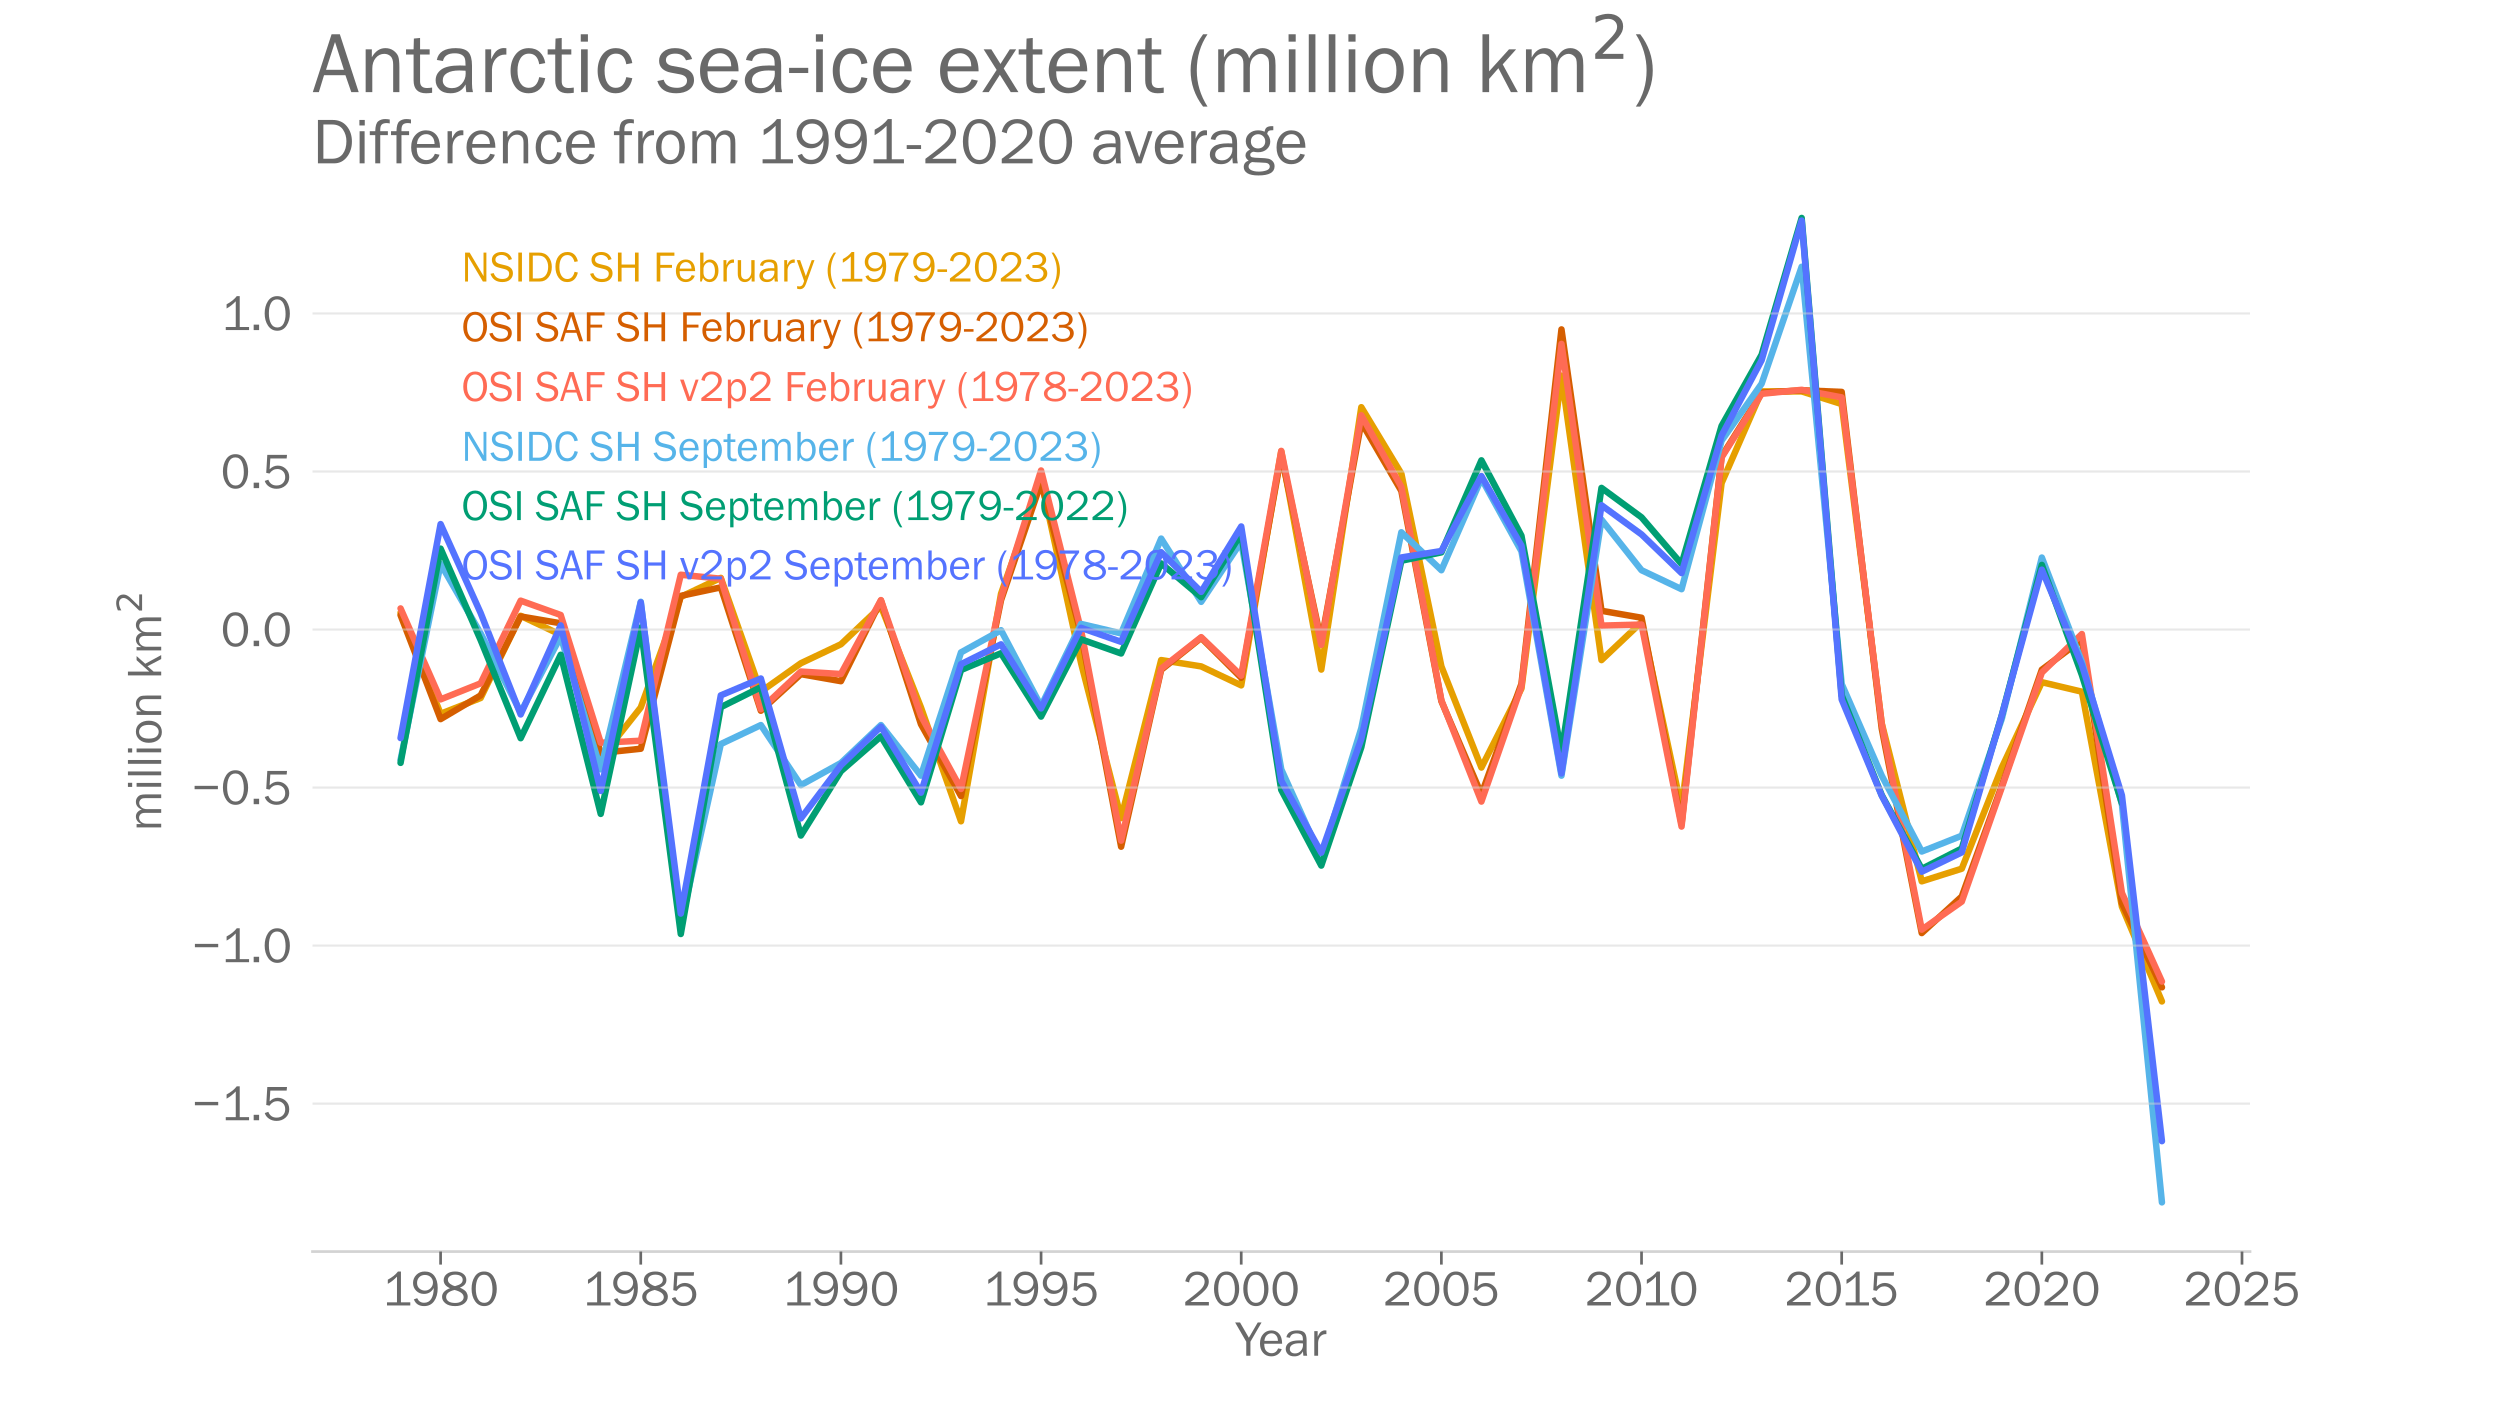 <?xml version="1.0" encoding="utf-8" standalone="no"?>
<!DOCTYPE svg PUBLIC "-//W3C//DTD SVG 1.1//EN"
  "http://www.w3.org/Graphics/SVG/1.1/DTD/svg11.dtd">
<!-- Created with matplotlib (https://matplotlib.org/) -->
<svg height="648pt" version="1.1" viewBox="0 0 1152 648" width="1152pt" xmlns="http://www.w3.org/2000/svg" xmlns:xlink="http://www.w3.org/1999/xlink">
 <defs>
  <style type="text/css">*{stroke-linecap:butt;stroke-linejoin:round;}</style>
 </defs>
 <g id="figure_1">
  <g id="patch_1">
   <path d="M 0 648 
L 1152 648 
L 1152 0 
L 0 0 
z
" style="fill:#ffffff;"/>
  </g>
  <g id="axes_1">
   <g id="patch_2">
    <path d="M 144 576.72 
L 1036.8 576.72 
L 1036.8 77.76 
L 144 77.76 
z
" style="fill:none;"/>
   </g>
   <g id="line2d_1">
    <path clip-path="url(#pe7b3a2a94b)" d="M 184.582 282.317 
L 203.028 328.923 
L 221.474 321.641 
L 239.921 283.773 
L 258.367 292.512 
L 276.813 349.313 
L 295.26 326.01 
L 313.706 275.035 
L 332.152 266.296 
L 350.598 318.728 
L 369.045 305.62 
L 387.491 296.881 
L 405.937 279.404 
L 424.383 326.01 
L 442.83 378.442 
L 461.276 273.578 
L 479.722 221.146 
L 498.169 305.62 
L 516.615 376.985 
L 535.061 304.163 
L 553.507 307.076 
L 571.954 315.815 
L 590.4 208.038 
L 608.846 308.533 
L 627.293 187.648 
L 645.739 218.233 
L 664.185 307.076 
L 682.631 353.682 
L 701.078 317.271 
L 719.524 173.084 
L 737.97 304.163 
L 756.417 286.686 
L 774.863 372.616 
L 793.309 222.603 
L 811.755 180.366 
L 830.202 180.366 
L 848.648 186.192 
L 867.094 333.292 
L 885.54 406.114 
L 903.987 400.288 
L 922.433 353.682 
L 940.879 314.358 
L 959.326 318.728 
L 977.772 417.766 
L 996.218 461.459 
" style="fill:none;stroke:#e69f00;stroke-linecap:round;stroke-width:3;"/>
   </g>
   <g id="line2d_2">
    <path clip-path="url(#pe7b3a2a94b)" d="M 184.582 283.464 
L 203.028 331.363 
L 221.474 320.438 
L 239.921 284.059 
L 258.367 287.209 
L 276.813 346.963 
L 295.26 345.013 
L 313.706 274.582 
L 332.152 270.653 
L 350.598 327.498 
L 369.045 310.645 
L 387.491 313.886 
L 405.937 276.789 
L 424.383 333.719 
L 442.83 366.809 
L 461.276 276.546 
L 479.722 222.371 
L 498.169 292.173 
L 516.615 390.155 
L 535.061 308.669 
L 553.507 293.926 
L 571.954 312.29 
L 590.4 209.842 
L 608.846 295.515 
L 627.293 194.569 
L 645.739 226.222 
L 664.185 323.1 
L 682.631 366.042 
L 701.078 315.119 
L 719.524 151.799 
L 737.97 281.451 
L 756.417 284.654 
L 774.863 379.667 
L 793.309 210.345 
L 811.755 180.944 
L 830.202 179.842 
L 848.648 180.593 
L 867.094 335.678 
L 885.54 429.953 
L 903.987 413.107 
L 922.433 362.06 
L 940.879 308.586 
L 959.326 294.787 
L 977.772 416.176 
L 996.218 454.96 
" style="fill:none;stroke:#d55e00;stroke-linecap:round;stroke-width:3;"/>
   </g>
   <g id="line2d_3">
    <path clip-path="url(#pe7b3a2a94b)" d="M 184.582 280.376 
L 203.028 322.263 
L 221.474 314.892 
L 239.921 276.788 
L 258.367 283.392 
L 276.813 342.246 
L 295.26 341.327 
L 313.706 264.839 
L 332.152 266.663 
L 350.598 326.79 
L 369.045 309.457 
L 387.491 310.589 
L 405.937 276.534 
L 424.383 329.85 
L 442.83 363.55 
L 461.276 275.384 
L 479.722 216.804 
L 498.169 290.441 
L 516.615 387.364 
L 535.061 308.115 
L 553.507 293.618 
L 571.954 311.353 
L 590.4 207.776 
L 608.846 297.143 
L 627.293 191.365 
L 645.739 224.365 
L 664.185 322.702 
L 682.631 369.357 
L 701.078 316.317 
L 719.524 158.47 
L 737.97 288.284 
L 756.417 287.789 
L 774.863 380.872 
L 793.309 210.774 
L 811.755 181.466 
L 830.202 179.626 
L 848.648 183.117 
L 867.094 333.491 
L 885.54 428.388 
L 903.987 415.455 
L 922.433 362.835 
L 940.879 309.928 
L 959.326 292.164 
L 977.772 411.45 
L 996.218 452.299 
" style="fill:none;stroke:#ff6b54;stroke-linecap:round;stroke-width:3;"/>
   </g>
   <g id="line2d_4">
    <path clip-path="url(#pe7b3a2a94b)" d="M 184.582 350.138 
L 203.028 259.839 
L 221.474 291.881 
L 239.921 328.292 
L 258.367 293.337 
L 276.813 354.508 
L 295.26 277.316 
L 313.706 425.873 
L 332.152 342.856 
L 350.598 334.117 
L 369.045 361.79 
L 387.491 351.595 
L 405.937 334.117 
L 424.383 357.421 
L 442.83 300.619 
L 461.276 290.424 
L 479.722 325.379 
L 498.169 287.511 
L 516.615 291.881 
L 535.061 248.187 
L 553.507 277.316 
L 571.954 249.644 
L 590.4 354.508 
L 608.846 395.288 
L 627.293 335.574 
L 645.739 245.275 
L 664.185 262.752 
L 682.631 220.515 
L 701.078 254.013 
L 719.524 357.421 
L 737.97 239.449 
L 756.417 262.752 
L 774.863 271.491 
L 793.309 203.038 
L 811.755 176.822 
L 830.202 122.934 
L 848.648 315.184 
L 867.094 357.421 
L 885.54 392.375 
L 903.987 385.093 
L 922.433 331.205 
L 940.879 256.926 
L 959.326 304.989 
L 977.772 370.528 
L 996.218 554.04 
" style="fill:none;stroke:#56b4e9;stroke-linecap:round;stroke-width:3;"/>
   </g>
   <g id="line2d_5">
    <path clip-path="url(#pe7b3a2a94b)" d="M 184.582 351.53 
L 203.028 252.813 
L 221.474 294.927 
L 239.921 340.161 
L 258.367 301.728 
L 276.813 375.031 
L 295.26 289.172 
L 313.706 430.377 
L 332.152 325.867 
L 350.598 316.671 
L 369.045 385.013 
L 387.491 355.387 
L 405.937 339.318 
L 424.383 369.715 
L 442.83 308.745 
L 461.276 301.022 
L 479.722 330.197 
L 498.169 294.587 
L 516.615 301.116 
L 535.061 259.623 
L 553.507 275.176 
L 571.954 245.905 
L 590.4 363.965 
L 608.846 398.859 
L 627.293 344.303 
L 645.739 258.394 
L 664.185 254.522 
L 682.631 212.128 
L 701.078 246.849 
L 719.524 346.755 
L 737.97 224.832 
L 756.417 238.389 
L 774.863 259.905 
L 793.309 196.262 
L 811.755 163.465 
L 830.202 100.44 
L 848.648 320.438 
L 867.094 366.362 
L 885.54 400.379 
L 903.987 390.991 
L 922.433 329.562 
L 940.879 260.33 
L 959.326 311.029 
L 977.772 370.179 
" style="fill:none;stroke:#009e73;stroke-linecap:round;stroke-width:3;"/>
   </g>
   <g id="line2d_6">
    <path clip-path="url(#pe7b3a2a94b)" d="M 184.582 340.1 
L 203.028 241.519 
L 221.474 282.455 
L 239.921 329.216 
L 258.367 288.185 
L 276.813 364.45 
L 295.26 277.581 
L 313.706 420.963 
L 332.152 320.42 
L 350.598 312.663 
L 369.045 377.103 
L 387.491 352.622 
L 405.937 334.86 
L 424.383 365.254 
L 442.83 306.053 
L 461.276 296.911 
L 479.722 326.431 
L 498.169 289.313 
L 516.615 295.757 
L 535.061 254.452 
L 553.507 272.731 
L 571.954 242.6 
L 590.4 359.75 
L 608.846 392.905 
L 627.293 340.449 
L 645.739 256.883 
L 664.185 253.903 
L 682.631 219.388 
L 701.078 251.439 
L 719.524 356.403 
L 737.97 232.812 
L 756.417 246.257 
L 774.863 264.065 
L 793.309 200.719 
L 811.755 165.986 
L 830.202 101.644 
L 848.648 322.31 
L 867.094 366.659 
L 885.54 401.686 
L 903.987 392.768 
L 922.433 329.638 
L 940.879 262.508 
L 959.326 306.341 
L 977.772 366.501 
L 996.218 525.836 
" style="fill:none;stroke:#5473ff;stroke-linecap:round;stroke-width:3;"/>
   </g>
   <g id="patch_3">
    <path d="M 144 576.72 
L 1036.8 576.72 
" style="fill:none;stroke:#d3d3d3;stroke-linecap:square;stroke-linejoin:miter;stroke-width:1.25;"/>
   </g>
   <g id="matplotlib.axis_1">
    <g id="xtick_1">
     <g id="line2d_7">
      <defs>
       <path d="M 0 0 
L 0 6 
" id="meeb6820db6" style="stroke:#696969;stroke-width:1.25;"/>
      </defs>
      <g>
       <use style="fill:#696969;stroke:#696969;stroke-width:1.25;" x="203.028" xlink:href="#meeb6820db6" y="576.72"/>
      </g>
     </g>
     <g id="text_1">
      <!-- 1980 -->
      <g style="fill:#696969;" transform="translate(176.212 601.551)scale(0.23 -0.23)">
       <defs>
        <path d="M 55.859 6.203 
L 55.859 0 
L 9.188 0 
L 9.188 6.203 
L 29.203 6.203 
L 29.203 57.672 
Q 20.359 48.438 10.844 43.266 
L 10.844 51.656 
Q 23.969 58.547 31.203 68.016 
L 37.156 68.016 
L 37.156 6.203 
z
" id="FranklinGothic-Book-49"/>
        <path d="M 5.719 12.156 
L 12.406 14.594 
Q 16.547 5.375 26.375 5.375 
Q 35.891 5.375 40.703 13.375 
Q 45.516 21.391 45.656 35.109 
Q 39.109 23.094 25.984 23.094 
Q 16.703 23.094 10.406 29.422 
Q 4.109 35.75 4.109 45.062 
Q 4.109 54.547 10.719 61.281 
Q 17.328 68.016 27.594 68.016 
Q 40.141 68.016 46.828 59.203 
Q 53.516 50.391 53.516 34.969 
Q 53.516 18.75 46.438 8.719 
Q 39.359 -1.312 26.266 -1.312 
Q 10.984 -1.312 5.719 12.156 
z
M 27.828 29.781 
Q 34.719 29.781 39.375 34.594 
Q 44.047 39.406 44.047 45.844 
Q 44.047 52.094 39.625 56.578 
Q 35.203 61.078 27.984 61.078 
Q 20.656 61.078 16.406 56.469 
Q 12.156 51.859 12.156 45.219 
Q 12.156 38.094 16.859 33.938 
Q 21.578 29.781 27.828 29.781 
z
" id="FranklinGothic-Book-57"/>
        <path d="M 19.484 34.578 
Q 6.844 40.094 6.844 50.594 
Q 6.844 58.203 13.141 63.109 
Q 19.438 68.016 29.828 68.016 
Q 40.094 68.016 46.141 63.297 
Q 52.203 58.594 52.203 50.984 
Q 52.203 40.375 39.266 35.797 
Q 49.703 30.953 52.359 26.453 
Q 55.031 21.969 55.031 17.484 
Q 55.031 9.469 48.219 4.078 
Q 41.406 -1.312 29.734 -1.312 
Q 17.281 -1.312 10.438 4.172 
Q 3.609 9.672 3.609 17.234 
Q 3.609 28.516 19.484 34.578 
z
M 29.594 38.719 
Q 37.984 40.969 41.453 43.891 
Q 44.922 46.828 44.922 51.219 
Q 44.922 56.344 40.797 59 
Q 36.672 61.672 29.938 61.672 
Q 23.484 61.672 19.375 58.859 
Q 15.281 56.062 15.281 51.312 
Q 15.281 46.625 19.844 43.203 
Q 24.422 39.797 29.594 38.719 
z
M 28.656 31.062 
Q 11.766 27.047 11.766 16.938 
Q 11.766 11.672 16.375 8.328 
Q 21 4.984 29.984 4.984 
Q 37.594 4.984 42.234 8.25 
Q 46.875 11.531 46.875 16.609 
Q 46.875 26.312 28.656 31.062 
z
" id="FranklinGothic-Book-56"/>
        <path d="M 29.391 -1.312 
Q 17.875 -1.312 10.984 8.672 
Q 4.109 18.656 4.109 33.453 
Q 4.109 48 10.641 58 
Q 17.188 68.016 29.156 68.016 
Q 41.656 68.016 48.125 57.562 
Q 54.594 47.125 54.594 33.062 
Q 54.594 19.281 47.953 8.984 
Q 41.312 -1.312 29.391 -1.312 
z
M 29.438 5.219 
Q 37.891 5.219 41.938 12.859 
Q 46 20.516 46 32.078 
Q 46 44.734 41.844 53.125 
Q 37.703 61.531 29.047 61.531 
Q 20.703 61.531 16.625 53.859 
Q 12.547 46.188 12.547 33.688 
Q 12.547 20.703 16.844 12.953 
Q 21.141 5.219 29.438 5.219 
z
" id="FranklinGothic-Book-48"/>
       </defs>
       <use xlink:href="#FranklinGothic-Book-49"/>
       <use x="57.268" xlink:href="#FranklinGothic-Book-57"/>
       <use x="115.91" xlink:href="#FranklinGothic-Book-56"/>
       <use x="174.553" xlink:href="#FranklinGothic-Book-48"/>
      </g>
     </g>
    </g>
    <g id="xtick_2">
     <g id="line2d_8">
      <g>
       <use style="fill:#696969;stroke:#696969;stroke-width:1.25;" x="295.26" xlink:href="#meeb6820db6" y="576.72"/>
      </g>
     </g>
     <g id="text_2">
      <!-- 1985 -->
      <g style="fill:#696969;" transform="translate(268.443 601.551)scale(0.23 -0.23)">
       <defs>
        <path d="M 48.875 66.656 
L 48.188 59.469 
L 15.438 59.469 
L 14.016 37.844 
Q 21.438 45.125 30.328 45.125 
Q 39.703 45.125 46.516 38.625 
Q 53.328 32.125 53.328 22.016 
Q 53.328 11.766 45.922 5.219 
Q 38.531 -1.312 27.828 -1.312 
Q 19.438 -1.312 12.891 3.078 
Q 6.344 7.469 4.297 14.453 
L 11.422 16.891 
Q 15.828 5.281 27.938 5.281 
Q 35.891 5.281 40.578 9.984 
Q 45.266 14.703 45.266 22.016 
Q 45.266 29.688 40.625 33.984 
Q 35.984 38.281 29.5 38.281 
Q 20.016 38.281 13.812 29.203 
L 7.234 30.609 
L 9.375 66.656 
z
" id="FranklinGothic-Book-53"/>
       </defs>
       <use xlink:href="#FranklinGothic-Book-49"/>
       <use x="57.268" xlink:href="#FranklinGothic-Book-57"/>
       <use x="115.91" xlink:href="#FranklinGothic-Book-56"/>
       <use x="174.553" xlink:href="#FranklinGothic-Book-53"/>
      </g>
     </g>
    </g>
    <g id="xtick_3">
     <g id="line2d_9">
      <g>
       <use style="fill:#696969;stroke:#696969;stroke-width:1.25;" x="387.491" xlink:href="#meeb6820db6" y="576.72"/>
      </g>
     </g>
     <g id="text_3">
      <!-- 1990 -->
      <g style="fill:#696969;" transform="translate(360.674 601.551)scale(0.23 -0.23)">
       <use xlink:href="#FranklinGothic-Book-49"/>
       <use x="57.268" xlink:href="#FranklinGothic-Book-57"/>
       <use x="115.91" xlink:href="#FranklinGothic-Book-57"/>
       <use x="174.553" xlink:href="#FranklinGothic-Book-48"/>
      </g>
     </g>
    </g>
    <g id="xtick_4">
     <g id="line2d_10">
      <g>
       <use style="fill:#696969;stroke:#696969;stroke-width:1.25;" x="479.722" xlink:href="#meeb6820db6" y="576.72"/>
      </g>
     </g>
     <g id="text_4">
      <!-- 1995 -->
      <g style="fill:#696969;" transform="translate(452.906 601.551)scale(0.23 -0.23)">
       <use xlink:href="#FranklinGothic-Book-49"/>
       <use x="57.268" xlink:href="#FranklinGothic-Book-57"/>
       <use x="115.91" xlink:href="#FranklinGothic-Book-57"/>
       <use x="174.553" xlink:href="#FranklinGothic-Book-53"/>
      </g>
     </g>
    </g>
    <g id="xtick_5">
     <g id="line2d_11">
      <g>
       <use style="fill:#696969;stroke:#696969;stroke-width:1.25;" x="571.954" xlink:href="#meeb6820db6" y="576.72"/>
      </g>
     </g>
     <g id="text_5">
      <!-- 2000 -->
      <g style="fill:#696969;" transform="translate(544.979 601.551)scale(0.23 -0.23)">
       <defs>
        <path d="M 52.484 6.938 
L 52.484 0 
L 5.172 0 
L 5.172 6.938 
Q 33.203 27.938 38.594 34.594 
Q 44 41.266 44 47.797 
Q 44 53.906 39.453 57.656 
Q 34.906 61.422 29 61.422 
Q 22.906 61.422 18.219 57.297 
Q 13.531 53.172 12.938 46.094 
L 5.172 48.438 
Q 10.062 68.016 29.109 68.016 
Q 39.406 68.016 45.844 62.156 
Q 52.297 56.297 52.297 47.859 
Q 52.297 42.047 49.234 36.672 
Q 46.188 31.297 37.688 23.828 
Q 29.203 16.359 15.719 6.938 
z
" id="FranklinGothic-Book-50"/>
       </defs>
       <use xlink:href="#FranklinGothic-Book-50"/>
       <use x="58.643" xlink:href="#FranklinGothic-Book-48"/>
       <use x="117.285" xlink:href="#FranklinGothic-Book-48"/>
       <use x="175.928" xlink:href="#FranklinGothic-Book-48"/>
      </g>
     </g>
    </g>
    <g id="xtick_6">
     <g id="line2d_12">
      <g>
       <use style="fill:#696969;stroke:#696969;stroke-width:1.25;" x="664.185" xlink:href="#meeb6820db6" y="576.72"/>
      </g>
     </g>
     <g id="text_6">
      <!-- 2005 -->
      <g style="fill:#696969;" transform="translate(637.21 601.551)scale(0.23 -0.23)">
       <use xlink:href="#FranklinGothic-Book-50"/>
       <use x="58.643" xlink:href="#FranklinGothic-Book-48"/>
       <use x="117.285" xlink:href="#FranklinGothic-Book-48"/>
       <use x="175.928" xlink:href="#FranklinGothic-Book-53"/>
      </g>
     </g>
    </g>
    <g id="xtick_7">
     <g id="line2d_13">
      <g>
       <use style="fill:#696969;stroke:#696969;stroke-width:1.25;" x="756.417" xlink:href="#meeb6820db6" y="576.72"/>
      </g>
     </g>
     <g id="text_7">
      <!-- 2010 -->
      <g style="fill:#696969;" transform="translate(730.247 601.551)scale(0.23 -0.23)">
       <use xlink:href="#FranklinGothic-Book-50"/>
       <use x="58.643" xlink:href="#FranklinGothic-Book-48"/>
       <use x="113.535" xlink:href="#FranklinGothic-Book-49"/>
       <use x="168.928" xlink:href="#FranklinGothic-Book-48"/>
      </g>
     </g>
    </g>
    <g id="xtick_8">
     <g id="line2d_14">
      <g>
       <use style="fill:#696969;stroke:#696969;stroke-width:1.25;" x="848.648" xlink:href="#meeb6820db6" y="576.72"/>
      </g>
     </g>
     <g id="text_8">
      <!-- 2015 -->
      <g style="fill:#696969;" transform="translate(822.263 601.551)scale(0.23 -0.23)">
       <use xlink:href="#FranklinGothic-Book-50"/>
       <use x="58.643" xlink:href="#FranklinGothic-Book-48"/>
       <use x="113.535" xlink:href="#FranklinGothic-Book-49"/>
       <use x="170.803" xlink:href="#FranklinGothic-Book-53"/>
      </g>
     </g>
    </g>
    <g id="xtick_9">
     <g id="line2d_15">
      <g>
       <use style="fill:#696969;stroke:#696969;stroke-width:1.25;" x="940.879" xlink:href="#meeb6820db6" y="576.72"/>
      </g>
     </g>
     <g id="text_9">
      <!-- 2020 -->
      <g style="fill:#696969;" transform="translate(913.905 601.551)scale(0.23 -0.23)">
       <use xlink:href="#FranklinGothic-Book-50"/>
       <use x="58.643" xlink:href="#FranklinGothic-Book-48"/>
       <use x="117.285" xlink:href="#FranklinGothic-Book-50"/>
       <use x="175.928" xlink:href="#FranklinGothic-Book-48"/>
      </g>
     </g>
    </g>
    <g id="xtick_10">
     <g id="line2d_16">
      <g>
       <use style="fill:#696969;stroke:#696969;stroke-width:1.25;" x="1033.111" xlink:href="#meeb6820db6" y="576.72"/>
      </g>
     </g>
     <g id="text_10">
      <!-- 2025 -->
      <g style="fill:#696969;" transform="translate(1006.136 601.551)scale(0.23 -0.23)">
       <use xlink:href="#FranklinGothic-Book-50"/>
       <use x="58.643" xlink:href="#FranklinGothic-Book-48"/>
       <use x="117.285" xlink:href="#FranklinGothic-Book-50"/>
       <use x="175.928" xlink:href="#FranklinGothic-Book-53"/>
      </g>
     </g>
    </g>
    <g id="text_11">
     <!-- Year -->
     <g style="fill:#696969;" transform="translate(569.366 624.713)scale(0.23 -0.23)">
      <defs>
       <path d="M 52 66.656 
L 29.688 28.031 
L 29.688 0 
L 21.344 0 
L 21.344 28.031 
L -0.984 66.656 
L 8.844 66.656 
L 26.562 35.984 
L 44.391 66.656 
z
" id="FranklinGothic-Book-89"/>
       <path d="M 40.234 14.703 
L 47.359 13.234 
Q 45.406 6.938 39.734 2.812 
Q 34.078 -1.312 26.422 -1.312 
Q 16.312 -1.312 10.062 5.781 
Q 3.812 12.891 3.812 24.422 
Q 3.812 36.188 10.297 43.438 
Q 16.797 50.688 26.609 50.688 
Q 36.281 50.688 42.156 44 
Q 48.047 37.312 48.188 23.969 
L 12.359 23.969 
Q 12.359 12.797 17.047 8.891 
Q 21.734 4.984 26.953 4.984 
Q 36.375 4.984 40.234 14.703 
z
M 39.797 29.688 
Q 39.703 33.844 38.422 37.062 
Q 37.156 40.281 34.125 42.547 
Q 31.109 44.828 26.859 44.828 
Q 21.141 44.828 17.156 40.719 
Q 13.188 36.625 12.703 29.688 
z
" id="FranklinGothic-Book-101"/>
       <path d="M 46.297 0 
L 38.672 0 
Q 38.234 2.344 37.797 8.891 
Q 32.719 -1.312 20.516 -1.312 
Q 12.203 -1.312 7.766 3.078 
Q 3.328 7.469 3.328 13.625 
Q 3.328 21.094 9.672 25.906 
Q 16.016 30.719 31.25 30.719 
Q 33.297 30.719 37.797 30.516 
Q 37.797 36.375 36.891 38.984 
Q 35.984 41.609 33.047 43.172 
Q 30.125 44.734 25.344 44.734 
Q 13.672 44.734 11.766 35.844 
L 4.688 37.062 
Q 7.281 50.688 26.469 50.688 
Q 36.672 50.688 40.938 46.172 
Q 45.219 41.656 45.219 30.516 
L 45.219 9.578 
Q 45.219 4.344 46.297 0 
z
M 37.797 24.656 
Q 33.109 24.953 30.672 24.953 
Q 21.578 24.953 16.547 21.969 
Q 11.531 19 11.531 13.281 
Q 11.531 9.672 14.234 7.125 
Q 16.938 4.594 22.078 4.594 
Q 29 4.594 33.469 9.625 
Q 37.938 14.656 37.938 21.438 
Q 37.938 22.797 37.797 24.656 
z
" id="FranklinGothic-Book-97"/>
       <path d="M 15.328 0 
L 7.672 0 
L 7.672 49.312 
L 14.406 49.312 
L 14.406 37.797 
Q 17.969 45.953 21.547 48.359 
Q 25.141 50.781 28.906 50.781 
Q 30.078 50.781 31.938 50.594 
L 31.938 43.266 
L 30.375 43.266 
Q 24.031 43.266 19.828 38.531 
Q 15.625 33.797 15.328 26.078 
z
" id="FranklinGothic-Book-114"/>
      </defs>
      <use xlink:href="#FranklinGothic-Book-89"/>
      <use x="45.025" xlink:href="#FranklinGothic-Book-101"/>
      <use x="97.076" xlink:href="#FranklinGothic-Book-97"/>
      <use x="149.957" xlink:href="#FranklinGothic-Book-114"/>
     </g>
    </g>
   </g>
   <g id="matplotlib.axis_2">
    <g id="ytick_1">
     <g id="line2d_17">
      <path clip-path="url(#pe7b3a2a94b)" d="M 144 508.551 
L 1036.8 508.551 
" style="fill:none;stroke:#d3d3d3;stroke-linecap:round;stroke-opacity:0.5;"/>
     </g>
     <g id="text_12">
      <!-- −1.5 -->
      <g style="fill:#696969;" transform="translate(88.432 516.216)scale(0.23 -0.23)">
       <defs>
        <path d="M 6 36.766 
L 52.688 36.766 
L 52.688 30.031 
L 6 30.031 
z
" id="FranklinGothic-Book-8722"/>
        <path d="M 17.969 10.938 
L 17.969 0 
L 7.078 0 
L 7.078 10.938 
z
" id="FranklinGothic-Book-46"/>
       </defs>
       <use xlink:href="#FranklinGothic-Book-8722"/>
       <use x="58.643" xlink:href="#FranklinGothic-Book-49"/>
       <use x="116.66" xlink:href="#FranklinGothic-Book-46"/>
       <use x="141.66" xlink:href="#FranklinGothic-Book-53"/>
      </g>
     </g>
    </g>
    <g id="ytick_2">
     <g id="line2d_18">
      <path clip-path="url(#pe7b3a2a94b)" d="M 144 435.728 
L 1036.8 435.728 
" style="fill:none;stroke:#d3d3d3;stroke-linecap:round;stroke-opacity:0.5;"/>
     </g>
     <g id="text_13">
      <!-- −1.0 -->
      <g style="fill:#696969;" transform="translate(88.432 443.394)scale(0.23 -0.23)">
       <use xlink:href="#FranklinGothic-Book-8722"/>
       <use x="58.643" xlink:href="#FranklinGothic-Book-49"/>
       <use x="116.66" xlink:href="#FranklinGothic-Book-46"/>
       <use x="141.66" xlink:href="#FranklinGothic-Book-48"/>
      </g>
     </g>
    </g>
    <g id="ytick_3">
     <g id="line2d_19">
      <path clip-path="url(#pe7b3a2a94b)" d="M 144 362.906 
L 1036.8 362.906 
" style="fill:none;stroke:#d3d3d3;stroke-linecap:round;stroke-opacity:0.5;"/>
     </g>
     <g id="text_14">
      <!-- −0.5 -->
      <g style="fill:#696969;" transform="translate(88.288 370.572)scale(0.23 -0.23)">
       <use xlink:href="#FranklinGothic-Book-8722"/>
       <use x="58.643" xlink:href="#FranklinGothic-Book-48"/>
       <use x="117.285" xlink:href="#FranklinGothic-Book-46"/>
       <use x="142.285" xlink:href="#FranklinGothic-Book-53"/>
      </g>
     </g>
    </g>
    <g id="ytick_4">
     <g id="line2d_20">
      <path clip-path="url(#pe7b3a2a94b)" d="M 144 290.084 
L 1036.8 290.084 
" style="fill:none;stroke:#d3d3d3;stroke-linecap:round;stroke-opacity:0.5;"/>
     </g>
     <g id="text_15">
      <!-- 0.0 -->
      <g style="fill:#696969;" transform="translate(101.775 297.75)scale(0.23 -0.23)">
       <use xlink:href="#FranklinGothic-Book-48"/>
       <use x="58.643" xlink:href="#FranklinGothic-Book-46"/>
       <use x="83.643" xlink:href="#FranklinGothic-Book-48"/>
      </g>
     </g>
    </g>
    <g id="ytick_5">
     <g id="line2d_21">
      <path clip-path="url(#pe7b3a2a94b)" d="M 144 217.262 
L 1036.8 217.262 
" style="fill:none;stroke:#d3d3d3;stroke-linecap:round;stroke-opacity:0.5;"/>
     </g>
     <g id="text_16">
      <!-- 0.5 -->
      <g style="fill:#696969;" transform="translate(101.775 224.928)scale(0.23 -0.23)">
       <use xlink:href="#FranklinGothic-Book-48"/>
       <use x="58.643" xlink:href="#FranklinGothic-Book-46"/>
       <use x="83.643" xlink:href="#FranklinGothic-Book-53"/>
      </g>
     </g>
    </g>
    <g id="ytick_6">
     <g id="line2d_22">
      <path clip-path="url(#pe7b3a2a94b)" d="M 144 144.44 
L 1036.8 144.44 
" style="fill:none;stroke:#d3d3d3;stroke-linecap:round;stroke-opacity:0.5;"/>
     </g>
     <g id="text_17">
      <!-- 1.0 -->
      <g style="fill:#696969;" transform="translate(101.919 152.106)scale(0.23 -0.23)">
       <use xlink:href="#FranklinGothic-Book-49"/>
       <use x="58.018" xlink:href="#FranklinGothic-Book-46"/>
       <use x="83.018" xlink:href="#FranklinGothic-Book-48"/>
      </g>
     </g>
    </g>
    <g id="text_18">
     <!-- million km$^2$ -->
     <g style="fill:#696969;" transform="translate(74.457 383.015)rotate(-90)scale(0.23 -0.23)">
      <defs>
       <path d="M 73.734 0 
L 66.266 0 
L 66.266 30.672 
Q 66.266 35.406 65.594 37.766 
Q 64.938 40.141 62.391 42.109 
Q 59.859 44.094 56.688 44.094 
Q 52.297 44.094 48.219 40.062 
Q 44.141 36.031 44.141 27.781 
L 44.141 0 
L 36.719 0 
L 36.719 32.469 
Q 36.719 38.969 33.609 41.656 
Q 30.516 44.344 27.094 44.344 
Q 22.219 44.344 18.594 40.141 
Q 14.984 35.938 14.984 29.5 
L 14.984 0 
L 7.672 0 
L 7.672 49.312 
L 14.266 49.312 
L 14.266 39.844 
Q 19.781 50.688 29.438 50.688 
Q 34.766 50.688 38.469 47.219 
Q 42.188 43.75 43.266 38.875 
Q 48.344 50.688 58.844 50.688 
Q 63.875 50.688 67.656 47.797 
Q 71.438 44.922 72.578 41.188 
Q 73.734 37.453 73.734 30.672 
z
" id="FranklinGothic-Book-109"/>
       <path d="M 15.578 66.656 
L 15.578 58.156 
L 7.328 58.156 
L 7.328 66.656 
z
M 15.328 49.312 
L 15.328 0 
L 7.672 0 
L 7.672 49.312 
z
" id="FranklinGothic-Book-105"/>
       <path d="M 15.328 0 
L 7.672 0 
L 7.672 66.656 
L 15.328 66.656 
z
" id="FranklinGothic-Book-108"/>
       <path d="M 25.344 -1.312 
Q 15.188 -1.312 9.5 6.203 
Q 3.812 13.719 3.812 24.859 
Q 3.812 36.625 10.203 43.656 
Q 16.609 50.688 26.125 50.688 
Q 36.328 50.688 42.203 43.281 
Q 48.094 35.891 48.094 24.812 
Q 48.094 13.281 41.75 5.984 
Q 35.406 -1.312 25.344 -1.312 
z
M 25.922 4.984 
Q 31.781 4.984 35.734 9.812 
Q 39.703 14.656 39.703 24.859 
Q 39.703 35.109 35.547 39.719 
Q 31.391 44.344 25.828 44.344 
Q 20.125 44.344 16.156 39.672 
Q 12.203 35.016 12.203 24.906 
Q 12.203 14.203 16.156 9.594 
Q 20.125 4.984 25.922 4.984 
z
" id="FranklinGothic-Book-111"/>
       <path d="M 46.531 0 
L 39.359 0 
L 39.359 31.688 
Q 39.359 38.531 36.375 41.312 
Q 33.406 44.094 29.156 44.094 
Q 23.297 44.094 19.312 39.406 
Q 15.328 34.719 15.328 27.047 
L 15.328 0 
L 7.672 0 
L 7.672 49.312 
L 14.797 49.312 
L 14.797 40.234 
Q 20.797 50.688 30.375 50.688 
Q 35.891 50.688 39.766 47.828 
Q 43.656 44.969 45.094 41.406 
Q 46.531 37.844 46.531 28.516 
z
" id="FranklinGothic-Book-110"/>
       <path id="FranklinGothic-Book-32"/>
       <path d="M 48.391 0 
L 40.438 0 
L 26.031 27.547 
L 15.328 15.234 
L 15.328 0 
L 7.672 0 
L 7.672 66.656 
L 15.328 66.656 
L 15.328 23.969 
L 38.234 49.312 
L 46.438 49.312 
L 31 31.984 
z
" id="FranklinGothic-Book-107"/>
       <path d="M 19.188 8.297 
L 53.609 8.297 
L 53.609 0 
L 7.328 0 
L 7.328 8.297 
Q 12.938 14.109 22.625 23.891 
Q 32.328 33.688 34.812 36.531 
Q 39.547 41.844 41.422 45.531 
Q 43.312 49.219 43.312 52.781 
Q 43.312 58.594 39.234 62.25 
Q 35.156 65.922 28.609 65.922 
Q 23.969 65.922 18.812 64.312 
Q 13.672 62.703 7.812 59.422 
L 7.812 69.391 
Q 13.766 71.781 18.938 73 
Q 24.125 74.219 28.422 74.219 
Q 39.75 74.219 46.484 68.547 
Q 53.219 62.891 53.219 53.422 
Q 53.219 48.922 51.531 44.891 
Q 49.859 40.875 45.406 35.406 
Q 44.188 33.984 37.641 27.219 
Q 31.109 20.453 19.188 8.297 
z
" id="DejaVuSans-50"/>
      </defs>
      <use transform="translate(0 0.766)" xlink:href="#FranklinGothic-Book-109"/>
      <use transform="translate(81.396 0.766)" xlink:href="#FranklinGothic-Book-105"/>
      <use transform="translate(104.346 0.766)" xlink:href="#FranklinGothic-Book-108"/>
      <use transform="translate(127.344 0.766)" xlink:href="#FranklinGothic-Book-108"/>
      <use transform="translate(150.342 0.766)" xlink:href="#FranklinGothic-Book-105"/>
      <use transform="translate(173.291 0.766)" xlink:href="#FranklinGothic-Book-111"/>
      <use transform="translate(225.244 0.766)" xlink:href="#FranklinGothic-Book-110"/>
      <use transform="translate(279.443 0.766)" xlink:href="#FranklinGothic-Book-32"/>
      <use transform="translate(304.443 0.766)" xlink:href="#FranklinGothic-Book-107"/>
      <use transform="translate(354.541 0.766)" xlink:href="#FranklinGothic-Book-109"/>
      <use transform="translate(436.895 39.047)scale(0.7)" xlink:href="#DejaVuSans-50"/>
     </g>
    </g>
   </g>
   <g id="text_19">
    <!-- Difference from 1991-2020 average -->
    <g style="fill:#696969;" transform="translate(144 75.265)scale(0.3 -0.3)">
     <defs>
      <path d="M 8.344 0 
L 8.344 66.656 
L 30.719 66.656 
Q 44.828 66.656 52.688 57.031 
Q 60.547 47.406 60.547 33.5 
Q 60.547 19.391 52.875 9.688 
Q 45.219 0 33.453 0 
z
M 16.703 7.078 
L 30.219 7.078 
Q 40.969 7.078 46.531 14.5 
Q 52.094 21.922 52.094 34.078 
Q 52.094 43.953 46.797 51.812 
Q 41.5 59.672 30.219 59.672 
L 16.703 59.672 
z
" id="FranklinGothic-Book-68"/>
      <path d="M 28.125 49.312 
L 28.125 43.312 
L 16.406 43.312 
L 16.406 0 
L 8.734 0 
L 8.734 43.312 
L 0.344 43.312 
L 0.344 49.312 
L 8.734 49.312 
Q 8.938 61.188 13.297 64.594 
Q 17.672 68.016 23.969 68.016 
Q 27.047 68.016 31 67.328 
L 31 61.234 
Q 28.516 61.859 26.266 61.859 
Q 21.234 61.859 18.812 59.641 
Q 16.406 57.422 16.406 51.312 
L 16.406 49.312 
z
" id="FranklinGothic-Book-102"/>
      <path d="M 36.812 17.281 
L 43.75 16.062 
Q 42.281 7.906 37.25 3.297 
Q 32.234 -1.312 24.703 -1.312 
Q 14.5 -1.312 9.156 6.203 
Q 3.812 13.719 3.812 24.562 
Q 3.812 35.797 9.453 43.234 
Q 15.094 50.688 24.812 50.688 
Q 32.859 50.688 37.719 45.875 
Q 42.578 41.062 43.75 33.453 
L 36.812 32.125 
Q 34.859 44.344 25 44.344 
Q 18.656 44.344 15.234 38.938 
Q 11.812 33.547 11.812 24.953 
Q 11.812 15.484 15.203 10.234 
Q 18.609 4.984 24.75 4.984 
Q 34.281 4.984 36.812 17.281 
z
" id="FranklinGothic-Book-99"/>
      <path d="M 23.531 27.984 
L 23.531 22.016 
L 1.469 22.016 
L 1.469 27.984 
z
" id="FranklinGothic-Book-45"/>
      <path d="M 43.797 49.312 
L 26.766 0 
L 18.797 0 
L 1.172 49.312 
L 9.672 49.312 
L 23.391 9.234 
L 36.969 49.312 
z
" id="FranklinGothic-Book-118"/>
      <path d="M 47.953 57.031 
L 47.953 50.922 
Q 42.672 50.922 40.891 49.703 
Q 39.109 48.484 38.531 45.312 
Q 43.266 39.844 43.266 33.406 
Q 43.266 26.656 38.109 21.828 
Q 32.953 17 24.266 17 
Q 22.312 17 20.906 17.281 
Q 18.219 17.828 17.531 17.828 
Q 16.219 17.828 14.359 16.531 
Q 12.5 15.234 12.5 13.188 
Q 12.5 10.25 15.188 9.375 
Q 17.875 8.5 27.828 8.25 
Q 36.281 8.016 40.312 7.109 
Q 44.344 6.203 47.125 3.094 
Q 49.906 0 49.906 -4.5 
Q 49.906 -18.609 25.094 -18.609 
Q 13.328 -18.609 7.938 -15.062 
Q 2.547 -11.531 2.547 -5.609 
Q 2.547 1.562 10.062 4.25 
Q 5.219 7.422 5.219 12.203 
Q 5.219 17.922 12.062 20.953 
Q 5.672 26.125 5.672 33.984 
Q 5.672 41.312 11.141 46 
Q 16.609 50.688 24.469 50.688 
Q 30.031 50.688 34.578 48.578 
Q 35.297 53.422 37.953 55.266 
Q 40.625 57.125 46.047 57.125 
Q 46.578 57.125 47.953 57.031 
z
M 24.516 22.859 
Q 29.391 22.859 32.469 25.859 
Q 35.547 28.859 35.547 33.641 
Q 35.547 38.531 32.344 41.625 
Q 29.156 44.734 24.609 44.734 
Q 20.266 44.734 16.891 41.828 
Q 13.531 38.922 13.531 33.547 
Q 13.531 28.766 16.547 25.812 
Q 19.578 22.859 24.516 22.859 
z
M 15.328 2 
Q 9.969 -0.344 9.969 -4.781 
Q 9.969 -8.547 14.375 -10.625 
Q 18.797 -12.703 25.641 -12.703 
Q 31.984 -12.703 37.25 -10.906 
Q 42.531 -9.125 42.531 -4.891 
Q 42.531 -2.594 40.969 -1.125 
Q 39.406 0.344 36.688 0.734 
Q 33.984 1.125 27.25 1.312 
Q 19.188 1.516 15.328 2 
z
" id="FranklinGothic-Book-103"/>
     </defs>
     <use xlink:href="#FranklinGothic-Book-68"/>
     <use x="64.697" xlink:href="#FranklinGothic-Book-105"/>
     <use x="87.646" xlink:href="#FranklinGothic-Book-102"/>
     <use x="120.252" xlink:href="#FranklinGothic-Book-102"/>
     <use x="147.732" xlink:href="#FranklinGothic-Book-101"/>
     <use x="199.783" xlink:href="#FranklinGothic-Book-114"/>
     <use x="232.742" xlink:href="#FranklinGothic-Book-101"/>
     <use x="284.793" xlink:href="#FranklinGothic-Book-110"/>
     <use x="338.992" xlink:href="#FranklinGothic-Book-99"/>
     <use x="385.574" xlink:href="#FranklinGothic-Book-101"/>
     <use x="437.625" xlink:href="#FranklinGothic-Book-32"/>
     <use x="462.625" xlink:href="#FranklinGothic-Book-102"/>
     <use x="492.605" xlink:href="#FranklinGothic-Book-114"/>
     <use x="523.814" xlink:href="#FranklinGothic-Book-111"/>
     <use x="575.768" xlink:href="#FranklinGothic-Book-109"/>
     <use x="657.164" xlink:href="#FranklinGothic-Book-32"/>
     <use x="682.164" xlink:href="#FranklinGothic-Book-49"/>
     <use x="739.432" xlink:href="#FranklinGothic-Book-57"/>
     <use x="798.074" xlink:href="#FranklinGothic-Book-57"/>
     <use x="852.592" xlink:href="#FranklinGothic-Book-49"/>
     <use x="911.234" xlink:href="#FranklinGothic-Book-45"/>
     <use x="936.234" xlink:href="#FranklinGothic-Book-50"/>
     <use x="994.877" xlink:href="#FranklinGothic-Book-48"/>
     <use x="1053.52" xlink:href="#FranklinGothic-Book-50"/>
     <use x="1112.162" xlink:href="#FranklinGothic-Book-48"/>
     <use x="1170.805" xlink:href="#FranklinGothic-Book-32"/>
     <use x="1195.805" xlink:href="#FranklinGothic-Book-97"/>
     <use x="1246.436" xlink:href="#FranklinGothic-Book-118"/>
     <use x="1289.955" xlink:href="#FranklinGothic-Book-101"/>
     <use x="1342.006" xlink:href="#FranklinGothic-Book-114"/>
     <use x="1374.965" xlink:href="#FranklinGothic-Book-97"/>
     <use x="1427.846" xlink:href="#FranklinGothic-Book-103"/>
     <use x="1476.967" xlink:href="#FranklinGothic-Book-101"/>
    </g>
   </g>
   <g id="text_20">
    <!-- Antarctic sea-ice extent (million km$^2$) -->
    <g style="fill:#696969;" transform="translate(144 42.76)scale(0.4 -0.4)">
     <defs>
      <path d="M 53.219 0 
L 44.672 0 
L 37.938 19.484 
L 13.281 19.484 
L 7.328 0 
L 0.344 0 
L 21.969 66.656 
L 31.5 66.656 
z
M 36.188 25.734 
L 25.922 57.766 
L 15.578 25.734 
z
" id="FranklinGothic-Book-65"/>
      <path d="M 30.031 5.281 
L 30.031 -0.781 
Q 25.984 -1.312 23 -1.312 
Q 8.688 -1.312 8.688 13.625 
L 8.688 43.312 
L -0.047 43.312 
L -0.047 49.312 
L 8.688 49.312 
L 9.031 61.719 
L 16.156 62.406 
L 16.156 49.312 
L 27.203 49.312 
L 27.203 43.312 
L 16.156 43.312 
L 16.156 12.359 
Q 16.156 4.734 24.078 4.734 
Q 26.703 4.734 30.031 5.281 
z
" id="FranklinGothic-Book-116"/>
      <path d="M 1.031 12.797 
L 8.344 14.312 
Q 10.797 4.984 23.781 4.984 
Q 28.562 4.984 31.875 7.125 
Q 35.203 9.281 35.203 13.188 
Q 35.203 19 26.766 20.562 
L 16.359 22.516 
Q 10.25 23.688 6.641 27.094 
Q 3.031 30.516 3.031 36.141 
Q 3.031 42.328 7.953 46.5 
Q 12.891 50.688 21.234 50.688 
Q 37.312 50.688 41.062 38.141 
L 34.031 36.625 
Q 31 44.344 21.578 44.344 
Q 16.891 44.344 13.891 42.406 
Q 10.891 40.484 10.891 37.016 
Q 10.891 31.547 18.562 30.125 
L 28.172 28.422 
Q 43.266 25.688 43.266 13.812 
Q 43.266 7.031 37.641 2.859 
Q 32.031 -1.312 22.703 -1.312 
Q 5.172 -1.312 1.031 12.797 
z
" id="FranklinGothic-Book-115"/>
      <path d="M 42.047 0 
L 33.203 0 
L 20.656 20.016 
L 7.812 0 
L 0.344 0 
L 16.938 25.594 
L 1.953 49.312 
L 10.797 49.312 
L 21.344 32.469 
L 32.078 49.312 
L 39.453 49.312 
L 25.094 27.25 
z
" id="FranklinGothic-Book-120"/>
      <path d="M 24.703 -16.656 
L 19.578 -16.656 
Q 5.219 2.203 5.219 25.094 
Q 5.219 46.969 19.578 66.656 
L 24.703 66.656 
Q 12.359 48.25 12.359 25 
Q 12.359 2.828 24.703 -16.656 
z
" id="FranklinGothic-Book-40"/>
      <path d="M 4.641 66.656 
L 9.719 66.656 
Q 24.125 47.797 24.125 24.906 
Q 24.125 3.031 9.719 -16.656 
L 4.641 -16.656 
Q 17 1.766 17 25 
Q 17 47.172 4.641 66.656 
z
" id="FranklinGothic-Book-41"/>
     </defs>
     <use transform="translate(0 0.766)" xlink:href="#FranklinGothic-Book-65"/>
     <use transform="translate(53.564 0.766)" xlink:href="#FranklinGothic-Book-110"/>
     <use transform="translate(107.764 0.766)" xlink:href="#FranklinGothic-Book-116"/>
     <use transform="translate(138.525 0.766)" xlink:href="#FranklinGothic-Book-97"/>
     <use transform="translate(191.406 0.766)" xlink:href="#FranklinGothic-Book-114"/>
     <use transform="translate(224.365 0.766)" xlink:href="#FranklinGothic-Book-99"/>
     <use transform="translate(270.947 0.766)" xlink:href="#FranklinGothic-Book-116"/>
     <use transform="translate(301.709 0.766)" xlink:href="#FranklinGothic-Book-105"/>
     <use transform="translate(324.658 0.766)" xlink:href="#FranklinGothic-Book-99"/>
     <use transform="translate(371.24 0.766)" xlink:href="#FranklinGothic-Book-32"/>
     <use transform="translate(396.24 0.766)" xlink:href="#FranklinGothic-Book-115"/>
     <use transform="translate(442.627 0.766)" xlink:href="#FranklinGothic-Book-101"/>
     <use transform="translate(494.678 0.766)" xlink:href="#FranklinGothic-Book-97"/>
     <use transform="translate(547.559 0.766)" xlink:href="#FranklinGothic-Book-45"/>
     <use transform="translate(572.559 0.766)" xlink:href="#FranklinGothic-Book-105"/>
     <use transform="translate(595.508 0.766)" xlink:href="#FranklinGothic-Book-99"/>
     <use transform="translate(642.09 0.766)" xlink:href="#FranklinGothic-Book-101"/>
     <use transform="translate(694.141 0.766)" xlink:href="#FranklinGothic-Book-32"/>
     <use transform="translate(719.141 0.766)" xlink:href="#FranklinGothic-Book-101"/>
     <use transform="translate(771.191 0.766)" xlink:href="#FranklinGothic-Book-120"/>
     <use transform="translate(813.574 0.766)" xlink:href="#FranklinGothic-Book-116"/>
     <use transform="translate(844.336 0.766)" xlink:href="#FranklinGothic-Book-101"/>
     <use transform="translate(896.387 0.766)" xlink:href="#FranklinGothic-Book-110"/>
     <use transform="translate(950.586 0.766)" xlink:href="#FranklinGothic-Book-116"/>
     <use transform="translate(981.348 0.766)" xlink:href="#FranklinGothic-Book-32"/>
     <use transform="translate(1006.348 0.766)" xlink:href="#FranklinGothic-Book-40"/>
     <use transform="translate(1035.693 0.766)" xlink:href="#FranklinGothic-Book-109"/>
     <use transform="translate(1117.09 0.766)" xlink:href="#FranklinGothic-Book-105"/>
     <use transform="translate(1140.039 0.766)" xlink:href="#FranklinGothic-Book-108"/>
     <use transform="translate(1163.037 0.766)" xlink:href="#FranklinGothic-Book-108"/>
     <use transform="translate(1186.035 0.766)" xlink:href="#FranklinGothic-Book-105"/>
     <use transform="translate(1208.984 0.766)" xlink:href="#FranklinGothic-Book-111"/>
     <use transform="translate(1260.938 0.766)" xlink:href="#FranklinGothic-Book-110"/>
     <use transform="translate(1315.137 0.766)" xlink:href="#FranklinGothic-Book-32"/>
     <use transform="translate(1340.137 0.766)" xlink:href="#FranklinGothic-Book-107"/>
     <use transform="translate(1390.234 0.766)" xlink:href="#FranklinGothic-Book-109"/>
     <use transform="translate(1472.588 39.047)scale(0.7)" xlink:href="#DejaVuSans-50"/>
     <use transform="translate(1519.858 0.766)" xlink:href="#FranklinGothic-Book-41"/>
    </g>
   </g>
   <g id="legend_1">
    <g id="line2d_23"/>
    <g id="text_21">
     <!-- NSIDC SH February (1979-2023) -->
     <g style="fill:#e69f00;" transform="translate(212.64 129.718)scale(0.2 -0.2)">
      <defs>
       <path d="M 57.422 0 
L 49.312 0 
L 14.844 58.109 
L 14.938 53.719 
Q 15.094 51.219 15.094 49.516 
L 15.094 0 
L 8.344 0 
L 8.344 66.656 
L 18.797 66.656 
L 51.031 12.312 
L 50.922 16.938 
Q 50.828 19.672 50.828 21.781 
L 50.828 66.656 
L 57.422 66.656 
z
" id="FranklinGothic-Book-78"/>
       <path d="M 1.031 17.719 
L 8.547 19.438 
Q 13.094 5.812 28.219 5.812 
Q 36.141 5.812 40.141 9.156 
Q 44.141 12.5 44.141 18.109 
Q 44.141 22.359 41.078 24.953 
Q 38.031 27.547 34.031 28.516 
L 20.703 31.844 
Q 15.531 33.156 12.234 35.031 
Q 8.938 36.922 6.641 40.828 
Q 4.344 44.734 4.344 49.75 
Q 4.344 58.109 10.641 63.062 
Q 16.938 68.016 26.812 68.016 
Q 44.969 68.016 50.688 51.562 
L 43.109 49.312 
Q 41.797 55.172 36.906 58.172 
Q 32.031 61.188 26.516 61.188 
Q 21.047 61.188 16.766 58.297 
Q 12.5 55.422 12.5 50.141 
Q 12.5 42.781 23.344 40.188 
L 35.797 37.203 
Q 52.875 33.109 52.875 18.797 
Q 52.875 10.156 46.453 4.422 
Q 40.047 -1.312 28.375 -1.312 
Q 7.672 -1.312 1.031 17.719 
z
" id="FranklinGothic-Book-83"/>
       <path d="M 16.703 0 
L 8.344 0 
L 8.344 66.656 
L 16.703 66.656 
z
" id="FranklinGothic-Book-73"/>
       <path d="M 48.297 22.406 
L 55.906 20.703 
Q 50.438 -1.312 31.203 -1.312 
Q 18.562 -1.312 11.359 8.891 
Q 4.156 19.094 4.156 33.984 
Q 4.156 49.359 11.672 58.688 
Q 19.188 68.016 31.844 68.016 
Q 50.594 68.016 55.906 46.578 
L 48.047 45.016 
Q 43.75 60.938 31.781 60.938 
Q 22.953 60.938 18.094 53.531 
Q 13.234 46.141 13.234 32.766 
Q 13.234 20.516 18.203 13.109 
Q 23.188 5.719 31.391 5.719 
Q 44.141 5.719 48.297 22.406 
z
" id="FranklinGothic-Book-67"/>
       <path d="M 55.953 0 
L 47.609 0 
L 47.609 31.734 
L 16.703 31.734 
L 16.703 0 
L 8.344 0 
L 8.344 66.656 
L 16.703 66.656 
L 16.703 39.062 
L 47.609 39.062 
L 47.609 66.656 
L 55.953 66.656 
z
" id="FranklinGothic-Book-72"/>
       <path d="M 16.703 0 
L 8.344 0 
L 8.344 66.656 
L 49.172 66.656 
L 49.172 59.328 
L 16.703 59.328 
L 16.703 38.281 
L 43.609 38.281 
L 43.609 31.547 
L 16.703 31.547 
z
" id="FranklinGothic-Book-70"/>
       <path d="M 11.375 0 
L 7.672 0 
L 7.672 66.656 
L 15.328 66.656 
L 15.328 41.109 
Q 20.609 50.688 29.891 50.688 
Q 38.375 50.688 44.109 44 
Q 49.859 37.312 49.859 24.562 
Q 49.859 13.578 44.219 6.125 
Q 38.578 -1.312 29.547 -1.312 
Q 19.484 -1.312 14.109 8.156 
z
M 15.328 19.344 
Q 15.875 11.766 20 8.344 
Q 24.125 4.938 28.719 4.938 
Q 34.578 4.938 38.156 10.016 
Q 41.75 15.094 41.75 23.922 
Q 41.75 33.453 38.281 38.891 
Q 34.812 44.344 28.656 44.344 
Q 23.828 44.344 19.938 40.453 
Q 16.062 36.578 15.328 30.422 
z
" id="FranklinGothic-Book-98"/>
       <path d="M 46.484 0 
L 39.594 0 
L 39.594 9.422 
Q 34.328 -1.312 23.875 -1.312 
Q 16.312 -1.312 11.984 3.656 
Q 7.672 8.641 7.672 17.828 
L 7.672 49.312 
L 15.328 49.312 
L 15.328 17.828 
Q 15.328 10.5 18.375 7.734 
Q 21.438 4.984 25.094 4.984 
Q 28.812 4.984 31.812 7.078 
Q 34.812 9.188 36.812 13.062 
Q 38.812 16.938 38.812 21.531 
L 38.812 49.312 
L 46.484 49.312 
z
" id="FranklinGothic-Book-117"/>
       <path d="M 41.5 49.312 
L 21.734 -5.766 
Q 17.438 -17.672 8.016 -17.672 
Q 5.031 -17.672 1.422 -16.656 
L 1.422 -10.641 
Q 4.391 -11.328 6.547 -11.328 
Q 10.203 -11.328 12.672 -9.219 
Q 15.141 -7.125 17.578 0.922 
L 0.531 49.312 
L 8.344 49.312 
L 21.531 12.25 
L 35.062 49.312 
z
" id="FranklinGothic-Book-121"/>
       <path d="M 28.078 0 
L 19.484 0 
Q 19.484 16.75 26.312 32.594 
Q 33.156 48.438 43.062 59.328 
L 6.891 59.328 
L 7.719 66.656 
L 51.766 66.656 
L 51.766 61.672 
Q 39.844 47.312 33.938 31.781 
Q 28.031 16.266 28.031 2.297 
Q 28.031 1.516 28.078 0 
z
" id="FranklinGothic-Book-55"/>
       <path d="M 19.344 31.344 
L 19.344 37.984 
L 26.953 37.984 
Q 35.297 37.984 38.891 41.406 
Q 42.484 44.828 42.484 49.703 
Q 42.484 55.078 38.469 58.219 
Q 34.469 61.375 28.422 61.375 
Q 17.188 61.375 12.891 50.531 
L 5.375 52.688 
Q 11.812 68.016 29.203 68.016 
Q 38.969 68.016 44.969 62.812 
Q 50.984 57.625 50.984 50.297 
Q 50.984 44.625 47.359 40.406 
Q 43.75 36.188 38.094 35.109 
Q 44.438 34.188 49 29.781 
Q 53.562 25.391 53.562 18.406 
Q 53.562 10.062 46.766 4.375 
Q 39.984 -1.312 28.172 -1.312 
Q 18.797 -1.312 12.125 3.125 
Q 5.469 7.562 2.938 14.938 
L 10.688 17.531 
Q 14.203 5.469 28.031 5.469 
Q 37.016 5.469 40.938 9.297 
Q 44.875 13.141 44.875 18.453 
Q 44.875 24.219 40.156 27.781 
Q 35.453 31.344 26.953 31.344 
z
" id="FranklinGothic-Book-51"/>
      </defs>
      <use xlink:href="#FranklinGothic-Book-78"/>
      <use x="65.723" xlink:href="#FranklinGothic-Book-83"/>
      <use x="122.656" xlink:href="#FranklinGothic-Book-73"/>
      <use x="147.656" xlink:href="#FranklinGothic-Book-68"/>
      <use x="212.354" xlink:href="#FranklinGothic-Book-67"/>
      <use x="270.264" xlink:href="#FranklinGothic-Book-32"/>
      <use x="295.264" xlink:href="#FranklinGothic-Book-83"/>
      <use x="352.197" xlink:href="#FranklinGothic-Book-72"/>
      <use x="416.455" xlink:href="#FranklinGothic-Book-32"/>
      <use x="441.455" xlink:href="#FranklinGothic-Book-70"/>
      <use x="490.236" xlink:href="#FranklinGothic-Book-101"/>
      <use x="542.287" xlink:href="#FranklinGothic-Book-98"/>
      <use x="595.998" xlink:href="#FranklinGothic-Book-114"/>
      <use x="628.957" xlink:href="#FranklinGothic-Book-117"/>
      <use x="683.107" xlink:href="#FranklinGothic-Book-97"/>
      <use x="735.988" xlink:href="#FranklinGothic-Book-114"/>
      <use x="771.947" xlink:href="#FranklinGothic-Book-121"/>
      <use x="813.451" xlink:href="#FranklinGothic-Book-32"/>
      <use x="838.451" xlink:href="#FranklinGothic-Book-40"/>
      <use x="867.797" xlink:href="#FranklinGothic-Book-49"/>
      <use x="925.064" xlink:href="#FranklinGothic-Book-57"/>
      <use x="977.957" xlink:href="#FranklinGothic-Book-55"/>
      <use x="1036.6" xlink:href="#FranklinGothic-Book-57"/>
      <use x="1095.242" xlink:href="#FranklinGothic-Book-45"/>
      <use x="1120.242" xlink:href="#FranklinGothic-Book-50"/>
      <use x="1178.885" xlink:href="#FranklinGothic-Book-48"/>
      <use x="1237.527" xlink:href="#FranklinGothic-Book-50"/>
      <use x="1296.17" xlink:href="#FranklinGothic-Book-51"/>
      <use x="1354.812" xlink:href="#FranklinGothic-Book-41"/>
     </g>
    </g>
    <g id="line2d_24"/>
    <g id="text_22">
     <!-- OSI SAF SH February (1979-2023) -->
     <g style="fill:#d55e00;" transform="translate(212.64 157.253)scale(0.2 -0.2)">
      <defs>
       <path d="M 31.344 -1.312 
Q 18.5 -1.312 11.328 8.672 
Q 4.156 18.656 4.156 33.156 
Q 4.156 48.297 11.672 58.156 
Q 19.188 68.016 31.594 68.016 
Q 43.953 68.016 51.422 58.328 
Q 58.891 48.641 58.891 33.891 
Q 58.891 19.734 51.641 9.203 
Q 44.391 -1.312 31.344 -1.312 
z
M 31.547 5.469 
Q 40.281 5.469 45.203 13.422 
Q 50.141 21.391 50.141 33.938 
Q 50.141 46.828 45.031 54 
Q 39.938 61.188 31.5 61.188 
Q 22.953 61.188 17.922 53.422 
Q 12.891 45.656 12.891 33.109 
Q 12.891 20.844 17.969 13.156 
Q 23.047 5.469 31.547 5.469 
z
" id="FranklinGothic-Book-79"/>
      </defs>
      <use xlink:href="#FranklinGothic-Book-79"/>
      <use x="63.086" xlink:href="#FranklinGothic-Book-83"/>
      <use x="120.02" xlink:href="#FranklinGothic-Book-73"/>
      <use x="145.02" xlink:href="#FranklinGothic-Book-32"/>
      <use x="170.02" xlink:href="#FranklinGothic-Book-83"/>
      <use x="226.953" xlink:href="#FranklinGothic-Book-65"/>
      <use x="280.518" xlink:href="#FranklinGothic-Book-70"/>
      <use x="331.299" xlink:href="#FranklinGothic-Book-32"/>
      <use x="356.299" xlink:href="#FranklinGothic-Book-83"/>
      <use x="413.232" xlink:href="#FranklinGothic-Book-72"/>
      <use x="477.49" xlink:href="#FranklinGothic-Book-32"/>
      <use x="502.49" xlink:href="#FranklinGothic-Book-70"/>
      <use x="551.271" xlink:href="#FranklinGothic-Book-101"/>
      <use x="603.322" xlink:href="#FranklinGothic-Book-98"/>
      <use x="657.033" xlink:href="#FranklinGothic-Book-114"/>
      <use x="689.992" xlink:href="#FranklinGothic-Book-117"/>
      <use x="744.143" xlink:href="#FranklinGothic-Book-97"/>
      <use x="797.023" xlink:href="#FranklinGothic-Book-114"/>
      <use x="832.982" xlink:href="#FranklinGothic-Book-121"/>
      <use x="874.486" xlink:href="#FranklinGothic-Book-32"/>
      <use x="899.486" xlink:href="#FranklinGothic-Book-40"/>
      <use x="928.832" xlink:href="#FranklinGothic-Book-49"/>
      <use x="986.1" xlink:href="#FranklinGothic-Book-57"/>
      <use x="1038.992" xlink:href="#FranklinGothic-Book-55"/>
      <use x="1097.635" xlink:href="#FranklinGothic-Book-57"/>
      <use x="1156.277" xlink:href="#FranklinGothic-Book-45"/>
      <use x="1181.277" xlink:href="#FranklinGothic-Book-50"/>
      <use x="1239.92" xlink:href="#FranklinGothic-Book-48"/>
      <use x="1298.562" xlink:href="#FranklinGothic-Book-50"/>
      <use x="1357.205" xlink:href="#FranklinGothic-Book-51"/>
      <use x="1415.848" xlink:href="#FranklinGothic-Book-41"/>
     </g>
    </g>
    <g id="line2d_25"/>
    <g id="text_23">
     <!-- OSI SAF SH v2p2 February (1978-2023) -->
     <g style="fill:#ff6b54;" transform="translate(212.64 184.787)scale(0.2 -0.2)">
      <defs>
       <path d="M 15.328 -16.656 
L 7.672 -16.656 
L 7.672 49.312 
L 14.547 49.312 
L 14.547 39.75 
Q 19.781 50.688 30.125 50.688 
Q 38.875 50.688 44.234 43.375 
Q 49.609 36.078 49.609 24.906 
Q 49.609 12.844 44.094 5.766 
Q 38.578 -1.312 29.938 -1.312 
Q 20.656 -1.312 15.328 7.516 
z
M 15.328 31.781 
L 15.328 17.922 
Q 16.062 12.312 20.062 8.641 
Q 24.078 4.984 28.422 4.984 
Q 33.453 4.984 37.328 9.375 
Q 41.219 13.766 41.219 24.562 
Q 41.219 33.891 37.703 38.938 
Q 34.188 44 28.375 44 
Q 23.781 44 20.141 40.422 
Q 16.5 36.859 15.328 31.781 
z
" id="FranklinGothic-Book-112"/>
      </defs>
      <use xlink:href="#FranklinGothic-Book-79"/>
      <use x="63.086" xlink:href="#FranklinGothic-Book-83"/>
      <use x="120.02" xlink:href="#FranklinGothic-Book-73"/>
      <use x="145.02" xlink:href="#FranklinGothic-Book-32"/>
      <use x="170.02" xlink:href="#FranklinGothic-Book-83"/>
      <use x="226.953" xlink:href="#FranklinGothic-Book-65"/>
      <use x="280.518" xlink:href="#FranklinGothic-Book-70"/>
      <use x="331.299" xlink:href="#FranklinGothic-Book-32"/>
      <use x="356.299" xlink:href="#FranklinGothic-Book-83"/>
      <use x="413.232" xlink:href="#FranklinGothic-Book-72"/>
      <use x="477.49" xlink:href="#FranklinGothic-Book-32"/>
      <use x="502.49" xlink:href="#FranklinGothic-Book-118"/>
      <use x="547.51" xlink:href="#FranklinGothic-Book-50"/>
      <use x="606.152" xlink:href="#FranklinGothic-Book-112"/>
      <use x="659.57" xlink:href="#FranklinGothic-Book-50"/>
      <use x="718.213" xlink:href="#FranklinGothic-Book-32"/>
      <use x="743.213" xlink:href="#FranklinGothic-Book-70"/>
      <use x="791.994" xlink:href="#FranklinGothic-Book-101"/>
      <use x="844.045" xlink:href="#FranklinGothic-Book-98"/>
      <use x="897.756" xlink:href="#FranklinGothic-Book-114"/>
      <use x="930.715" xlink:href="#FranklinGothic-Book-117"/>
      <use x="984.865" xlink:href="#FranklinGothic-Book-97"/>
      <use x="1037.746" xlink:href="#FranklinGothic-Book-114"/>
      <use x="1073.705" xlink:href="#FranklinGothic-Book-121"/>
      <use x="1115.209" xlink:href="#FranklinGothic-Book-32"/>
      <use x="1140.209" xlink:href="#FranklinGothic-Book-40"/>
      <use x="1169.555" xlink:href="#FranklinGothic-Book-49"/>
      <use x="1226.822" xlink:href="#FranklinGothic-Book-57"/>
      <use x="1279.715" xlink:href="#FranklinGothic-Book-55"/>
      <use x="1338.357" xlink:href="#FranklinGothic-Book-56"/>
      <use x="1397" xlink:href="#FranklinGothic-Book-45"/>
      <use x="1422" xlink:href="#FranklinGothic-Book-50"/>
      <use x="1480.643" xlink:href="#FranklinGothic-Book-48"/>
      <use x="1539.285" xlink:href="#FranklinGothic-Book-50"/>
      <use x="1597.928" xlink:href="#FranklinGothic-Book-51"/>
      <use x="1656.57" xlink:href="#FranklinGothic-Book-41"/>
     </g>
    </g>
    <g id="line2d_26"/>
    <g id="text_24">
     <!-- NSIDC SH September (1979-2023) -->
     <g style="fill:#56b4e9;" transform="translate(212.64 212.322)scale(0.2 -0.2)">
      <use xlink:href="#FranklinGothic-Book-78"/>
      <use x="65.723" xlink:href="#FranklinGothic-Book-83"/>
      <use x="122.656" xlink:href="#FranklinGothic-Book-73"/>
      <use x="147.656" xlink:href="#FranklinGothic-Book-68"/>
      <use x="212.354" xlink:href="#FranklinGothic-Book-67"/>
      <use x="270.264" xlink:href="#FranklinGothic-Book-32"/>
      <use x="295.264" xlink:href="#FranklinGothic-Book-83"/>
      <use x="352.197" xlink:href="#FranklinGothic-Book-72"/>
      <use x="416.455" xlink:href="#FranklinGothic-Book-32"/>
      <use x="441.455" xlink:href="#FranklinGothic-Book-83"/>
      <use x="498.389" xlink:href="#FranklinGothic-Book-101"/>
      <use x="550.439" xlink:href="#FranklinGothic-Book-112"/>
      <use x="603.857" xlink:href="#FranklinGothic-Book-116"/>
      <use x="632.869" xlink:href="#FranklinGothic-Book-101"/>
      <use x="684.92" xlink:href="#FranklinGothic-Book-109"/>
      <use x="766.316" xlink:href="#FranklinGothic-Book-98"/>
      <use x="820.027" xlink:href="#FranklinGothic-Book-101"/>
      <use x="872.078" xlink:href="#FranklinGothic-Book-114"/>
      <use x="905.037" xlink:href="#FranklinGothic-Book-32"/>
      <use x="930.037" xlink:href="#FranklinGothic-Book-40"/>
      <use x="959.383" xlink:href="#FranklinGothic-Book-49"/>
      <use x="1016.65" xlink:href="#FranklinGothic-Book-57"/>
      <use x="1069.543" xlink:href="#FranklinGothic-Book-55"/>
      <use x="1128.186" xlink:href="#FranklinGothic-Book-57"/>
      <use x="1186.828" xlink:href="#FranklinGothic-Book-45"/>
      <use x="1211.828" xlink:href="#FranklinGothic-Book-50"/>
      <use x="1270.471" xlink:href="#FranklinGothic-Book-48"/>
      <use x="1329.113" xlink:href="#FranklinGothic-Book-50"/>
      <use x="1387.756" xlink:href="#FranklinGothic-Book-51"/>
      <use x="1446.398" xlink:href="#FranklinGothic-Book-41"/>
     </g>
    </g>
    <g id="line2d_27"/>
    <g id="text_25">
     <!-- OSI SAF SH September (1979-2022) -->
     <g style="fill:#009e73;" transform="translate(212.64 239.653)scale(0.2 -0.2)">
      <use xlink:href="#FranklinGothic-Book-79"/>
      <use x="63.086" xlink:href="#FranklinGothic-Book-83"/>
      <use x="120.02" xlink:href="#FranklinGothic-Book-73"/>
      <use x="145.02" xlink:href="#FranklinGothic-Book-32"/>
      <use x="170.02" xlink:href="#FranklinGothic-Book-83"/>
      <use x="226.953" xlink:href="#FranklinGothic-Book-65"/>
      <use x="280.518" xlink:href="#FranklinGothic-Book-70"/>
      <use x="331.299" xlink:href="#FranklinGothic-Book-32"/>
      <use x="356.299" xlink:href="#FranklinGothic-Book-83"/>
      <use x="413.232" xlink:href="#FranklinGothic-Book-72"/>
      <use x="477.49" xlink:href="#FranklinGothic-Book-32"/>
      <use x="502.49" xlink:href="#FranklinGothic-Book-83"/>
      <use x="559.424" xlink:href="#FranklinGothic-Book-101"/>
      <use x="611.475" xlink:href="#FranklinGothic-Book-112"/>
      <use x="664.893" xlink:href="#FranklinGothic-Book-116"/>
      <use x="693.904" xlink:href="#FranklinGothic-Book-101"/>
      <use x="745.955" xlink:href="#FranklinGothic-Book-109"/>
      <use x="827.352" xlink:href="#FranklinGothic-Book-98"/>
      <use x="881.062" xlink:href="#FranklinGothic-Book-101"/>
      <use x="933.113" xlink:href="#FranklinGothic-Book-114"/>
      <use x="966.072" xlink:href="#FranklinGothic-Book-32"/>
      <use x="991.072" xlink:href="#FranklinGothic-Book-40"/>
      <use x="1020.418" xlink:href="#FranklinGothic-Book-49"/>
      <use x="1077.686" xlink:href="#FranklinGothic-Book-57"/>
      <use x="1130.578" xlink:href="#FranklinGothic-Book-55"/>
      <use x="1189.221" xlink:href="#FranklinGothic-Book-57"/>
      <use x="1247.863" xlink:href="#FranklinGothic-Book-45"/>
      <use x="1272.863" xlink:href="#FranklinGothic-Book-50"/>
      <use x="1331.506" xlink:href="#FranklinGothic-Book-48"/>
      <use x="1390.148" xlink:href="#FranklinGothic-Book-50"/>
      <use x="1448.791" xlink:href="#FranklinGothic-Book-50"/>
      <use x="1507.434" xlink:href="#FranklinGothic-Book-41"/>
     </g>
    </g>
    <g id="line2d_28"/>
    <g id="text_26">
     <!-- OSI SAF SH v2p2 September (1978-2023) -->
     <g style="fill:#5473ff;" transform="translate(212.64 266.984)scale(0.2 -0.2)">
      <use xlink:href="#FranklinGothic-Book-79"/>
      <use x="63.086" xlink:href="#FranklinGothic-Book-83"/>
      <use x="120.02" xlink:href="#FranklinGothic-Book-73"/>
      <use x="145.02" xlink:href="#FranklinGothic-Book-32"/>
      <use x="170.02" xlink:href="#FranklinGothic-Book-83"/>
      <use x="226.953" xlink:href="#FranklinGothic-Book-65"/>
      <use x="280.518" xlink:href="#FranklinGothic-Book-70"/>
      <use x="331.299" xlink:href="#FranklinGothic-Book-32"/>
      <use x="356.299" xlink:href="#FranklinGothic-Book-83"/>
      <use x="413.232" xlink:href="#FranklinGothic-Book-72"/>
      <use x="477.49" xlink:href="#FranklinGothic-Book-32"/>
      <use x="502.49" xlink:href="#FranklinGothic-Book-118"/>
      <use x="547.51" xlink:href="#FranklinGothic-Book-50"/>
      <use x="606.152" xlink:href="#FranklinGothic-Book-112"/>
      <use x="659.57" xlink:href="#FranklinGothic-Book-50"/>
      <use x="718.213" xlink:href="#FranklinGothic-Book-32"/>
      <use x="743.213" xlink:href="#FranklinGothic-Book-83"/>
      <use x="800.146" xlink:href="#FranklinGothic-Book-101"/>
      <use x="852.197" xlink:href="#FranklinGothic-Book-112"/>
      <use x="905.615" xlink:href="#FranklinGothic-Book-116"/>
      <use x="934.627" xlink:href="#FranklinGothic-Book-101"/>
      <use x="986.678" xlink:href="#FranklinGothic-Book-109"/>
      <use x="1068.074" xlink:href="#FranklinGothic-Book-98"/>
      <use x="1121.785" xlink:href="#FranklinGothic-Book-101"/>
      <use x="1173.836" xlink:href="#FranklinGothic-Book-114"/>
      <use x="1206.795" xlink:href="#FranklinGothic-Book-32"/>
      <use x="1231.795" xlink:href="#FranklinGothic-Book-40"/>
      <use x="1261.141" xlink:href="#FranklinGothic-Book-49"/>
      <use x="1318.408" xlink:href="#FranklinGothic-Book-57"/>
      <use x="1371.301" xlink:href="#FranklinGothic-Book-55"/>
      <use x="1429.943" xlink:href="#FranklinGothic-Book-56"/>
      <use x="1488.586" xlink:href="#FranklinGothic-Book-45"/>
      <use x="1513.586" xlink:href="#FranklinGothic-Book-50"/>
      <use x="1572.229" xlink:href="#FranklinGothic-Book-48"/>
      <use x="1630.871" xlink:href="#FranklinGothic-Book-50"/>
      <use x="1689.514" xlink:href="#FranklinGothic-Book-51"/>
      <use x="1748.156" xlink:href="#FranklinGothic-Book-41"/>
     </g>
    </g>
   </g>
  </g>
 </g>
 <defs>
  <clipPath id="pe7b3a2a94b">
   <rect height="498.96" width="892.8" x="144" y="77.76"/>
  </clipPath>
 </defs>
</svg>

